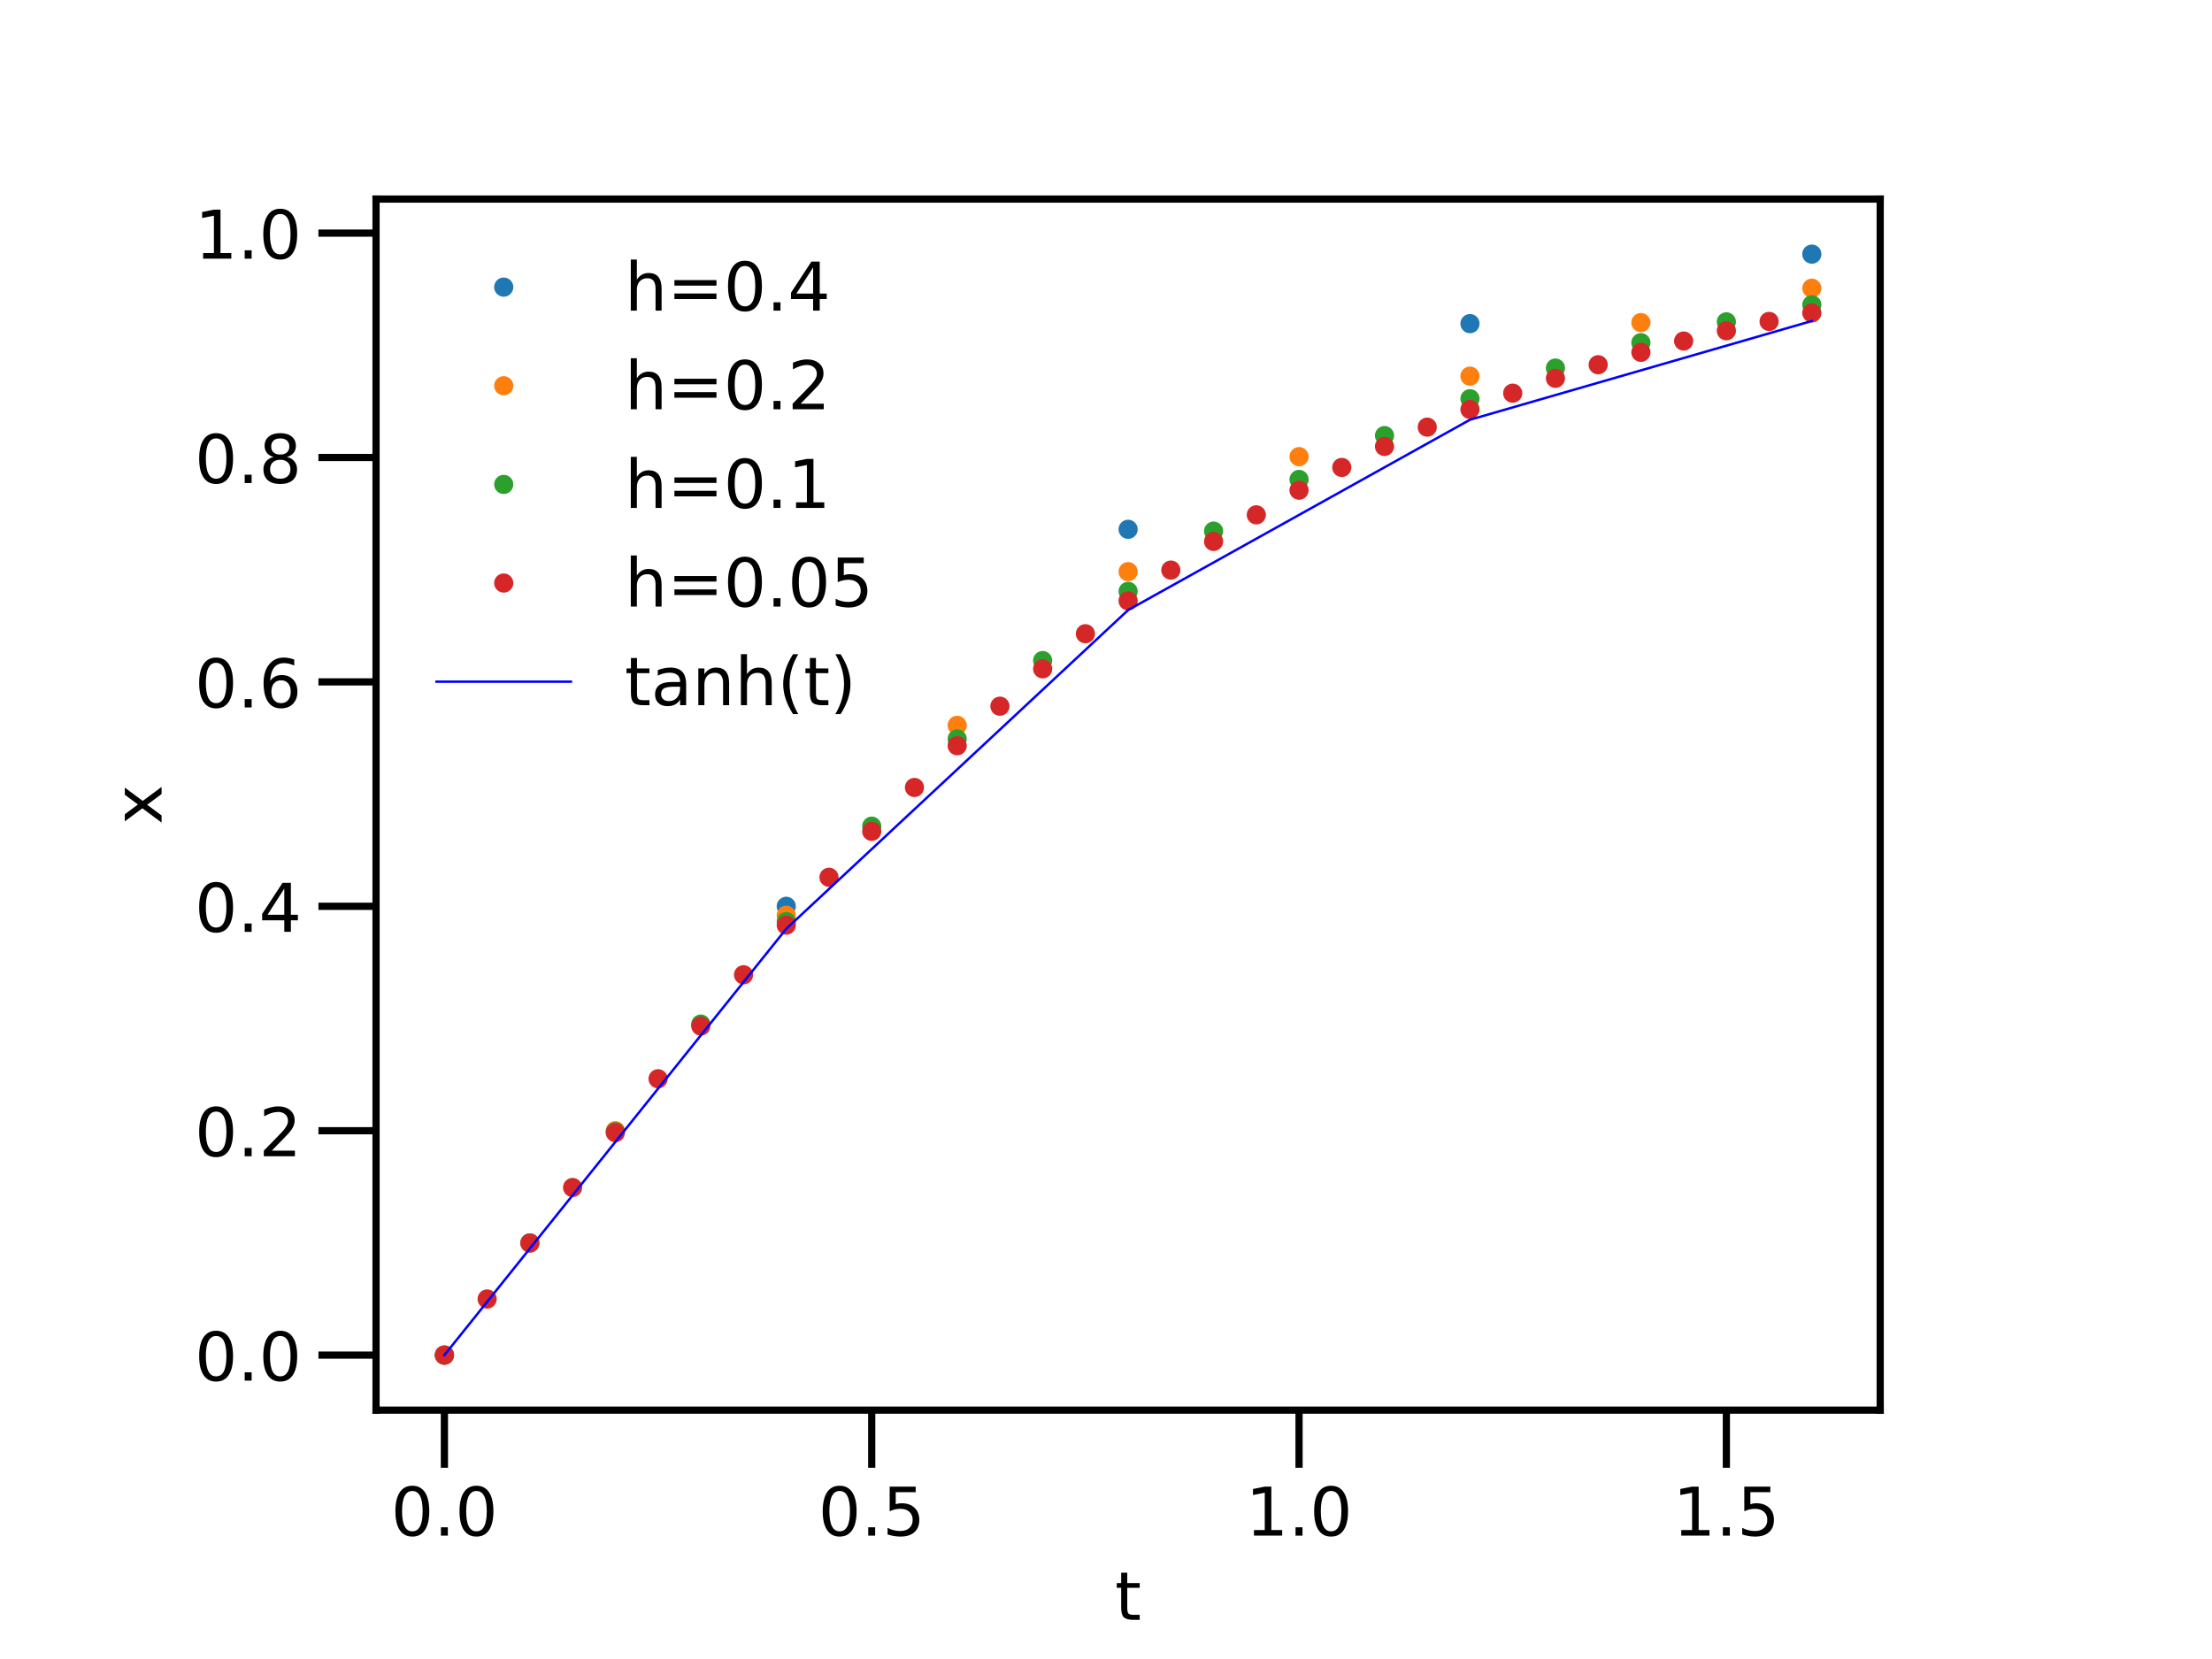 <?xml version="1.0" encoding="utf-8" standalone="no"?>
<!DOCTYPE svg PUBLIC "-//W3C//DTD SVG 1.1//EN"
  "http://www.w3.org/Graphics/SVG/1.1/DTD/svg11.dtd">
<!-- Created with matplotlib (https://matplotlib.org/) -->
<svg height="345.6pt" version="1.1" viewBox="0 0 460.8 345.6" width="460.8pt" xmlns="http://www.w3.org/2000/svg" xmlns:xlink="http://www.w3.org/1999/xlink">
 <defs>
  <style type="text/css">
*{stroke-linecap:butt;stroke-linejoin:round;}
  </style>
 </defs>
 <g id="figure_1">
  <g id="patch_1">
   <path d="M 0 345.6 
L 460.8 345.6 
L 460.8 0 
L 0 0 
z
" style="fill:#ffffff;"/>
  </g>
  <g id="axes_1">
   <g id="patch_2">
    <path d="M 78.336 293.76 
L 391.68 293.76 
L 391.68 41.472 
L 78.336 41.472 
z
" style="fill:#ffffff;"/>
   </g>
   <g id="matplotlib.axis_1">
    <g id="xtick_1">
     <g id="line2d_1">
      <defs>
       <path d="M 0 0 
L 0 12 
" id="m7ed3ee7fde" style="stroke:#000000;stroke-width:1.5;"/>
      </defs>
      <g>
       <use style="stroke:#000000;stroke-width:1.5;" x="92.579" xlink:href="#m7ed3ee7fde" y="293.76"/>
      </g>
     </g>
     <g id="text_1">
      <!-- 0.0 -->
      <defs>
       <path d="M 31.781 66.406 
Q 24.172 66.406 20.328 58.906 
Q 16.5 51.422 16.5 36.375 
Q 16.5 21.391 20.328 13.891 
Q 24.172 6.391 31.781 6.391 
Q 39.453 6.391 43.281 13.891 
Q 47.125 21.391 47.125 36.375 
Q 47.125 51.422 43.281 58.906 
Q 39.453 66.406 31.781 66.406 
z
M 31.781 74.219 
Q 44.047 74.219 50.516 64.516 
Q 56.984 54.828 56.984 36.375 
Q 56.984 17.969 50.516 8.266 
Q 44.047 -1.422 31.781 -1.422 
Q 19.531 -1.422 13.062 8.266 
Q 6.594 17.969 6.594 36.375 
Q 6.594 54.828 13.062 64.516 
Q 19.531 74.219 31.781 74.219 
z
" id="DejaVuSans-48"/>
       <path d="M 10.688 12.406 
L 21 12.406 
L 21 0 
L 10.688 0 
z
" id="DejaVuSans-46"/>
      </defs>
      <g transform="translate(81.447 319.898)scale(0.14 -0.14)">
       <use xlink:href="#DejaVuSans-48"/>
       <use x="63.623" xlink:href="#DejaVuSans-46"/>
       <use x="95.41" xlink:href="#DejaVuSans-48"/>
      </g>
     </g>
    </g>
    <g id="xtick_2">
     <g id="line2d_2">
      <g>
       <use style="stroke:#000000;stroke-width:1.5;" x="181.597" xlink:href="#m7ed3ee7fde" y="293.76"/>
      </g>
     </g>
     <g id="text_2">
      <!-- 0.5 -->
      <defs>
       <path d="M 10.797 72.906 
L 49.516 72.906 
L 49.516 64.594 
L 19.828 64.594 
L 19.828 46.734 
Q 21.969 47.469 24.109 47.828 
Q 26.266 48.188 28.422 48.188 
Q 40.625 48.188 47.75 41.5 
Q 54.891 34.812 54.891 23.391 
Q 54.891 11.625 47.562 5.094 
Q 40.234 -1.422 26.906 -1.422 
Q 22.312 -1.422 17.547 -0.641 
Q 12.797 0.141 7.719 1.703 
L 7.719 11.625 
Q 12.109 9.234 16.797 8.062 
Q 21.484 6.891 26.703 6.891 
Q 35.156 6.891 40.078 11.328 
Q 45.016 15.766 45.016 23.391 
Q 45.016 31 40.078 35.438 
Q 35.156 39.891 26.703 39.891 
Q 22.75 39.891 18.812 39.016 
Q 14.891 38.141 10.797 36.281 
z
" id="DejaVuSans-53"/>
      </defs>
      <g transform="translate(170.465 319.898)scale(0.14 -0.14)">
       <use xlink:href="#DejaVuSans-48"/>
       <use x="63.623" xlink:href="#DejaVuSans-46"/>
       <use x="95.41" xlink:href="#DejaVuSans-53"/>
      </g>
     </g>
    </g>
    <g id="xtick_3">
     <g id="line2d_3">
      <g>
       <use style="stroke:#000000;stroke-width:1.5;" x="270.615" xlink:href="#m7ed3ee7fde" y="293.76"/>
      </g>
     </g>
     <g id="text_3">
      <!-- 1.0 -->
      <defs>
       <path d="M 12.406 8.297 
L 28.516 8.297 
L 28.516 63.922 
L 10.984 60.406 
L 10.984 69.391 
L 28.422 72.906 
L 38.281 72.906 
L 38.281 8.297 
L 54.391 8.297 
L 54.391 0 
L 12.406 0 
z
" id="DejaVuSans-49"/>
      </defs>
      <g transform="translate(259.483 319.898)scale(0.14 -0.14)">
       <use xlink:href="#DejaVuSans-49"/>
       <use x="63.623" xlink:href="#DejaVuSans-46"/>
       <use x="95.41" xlink:href="#DejaVuSans-48"/>
      </g>
     </g>
    </g>
    <g id="xtick_4">
     <g id="line2d_4">
      <g>
       <use style="stroke:#000000;stroke-width:1.5;" x="359.633" xlink:href="#m7ed3ee7fde" y="293.76"/>
      </g>
     </g>
     <g id="text_4">
      <!-- 1.5 -->
      <g transform="translate(348.501 319.898)scale(0.14 -0.14)">
       <use xlink:href="#DejaVuSans-49"/>
       <use x="63.623" xlink:href="#DejaVuSans-46"/>
       <use x="95.41" xlink:href="#DejaVuSans-53"/>
      </g>
     </g>
    </g>
    <g id="text_5">
     <!-- t -->
     <defs>
      <path d="M 18.312 70.219 
L 18.312 54.688 
L 36.812 54.688 
L 36.812 47.703 
L 18.312 47.703 
L 18.312 18.016 
Q 18.312 11.328 20.141 9.422 
Q 21.969 7.516 27.594 7.516 
L 36.812 7.516 
L 36.812 0 
L 27.594 0 
Q 17.188 0 13.234 3.875 
Q 9.281 7.766 9.281 18.016 
L 9.281 47.703 
L 2.688 47.703 
L 2.688 54.688 
L 9.281 54.688 
L 9.281 70.219 
z
" id="DejaVuSans-116"/>
     </defs>
     <g transform="translate(232.264 337.447)scale(0.14 -0.14)">
      <use xlink:href="#DejaVuSans-116"/>
     </g>
    </g>
   </g>
   <g id="matplotlib.axis_2">
    <g id="ytick_1">
     <g id="line2d_5">
      <defs>
       <path d="M 0 0 
L -12 0 
" id="m9ef4d74104" style="stroke:#000000;stroke-width:1.5;"/>
      </defs>
      <g>
       <use style="stroke:#000000;stroke-width:1.5;" x="78.336" xlink:href="#m9ef4d74104" y="282.292"/>
      </g>
     </g>
     <g id="text_6">
      <!-- 0.0 -->
      <g transform="translate(40.572 287.611)scale(0.14 -0.14)">
       <use xlink:href="#DejaVuSans-48"/>
       <use x="63.623" xlink:href="#DejaVuSans-46"/>
       <use x="95.41" xlink:href="#DejaVuSans-48"/>
      </g>
     </g>
    </g>
    <g id="ytick_2">
     <g id="line2d_6">
      <g>
       <use style="stroke:#000000;stroke-width:1.5;" x="78.336" xlink:href="#m9ef4d74104" y="235.546"/>
      </g>
     </g>
     <g id="text_7">
      <!-- 0.2 -->
      <defs>
       <path d="M 19.188 8.297 
L 53.609 8.297 
L 53.609 0 
L 7.328 0 
L 7.328 8.297 
Q 12.938 14.109 22.625 23.891 
Q 32.328 33.688 34.812 36.531 
Q 39.547 41.844 41.422 45.531 
Q 43.312 49.219 43.312 52.781 
Q 43.312 58.594 39.234 62.25 
Q 35.156 65.922 28.609 65.922 
Q 23.969 65.922 18.812 64.312 
Q 13.672 62.703 7.812 59.422 
L 7.812 69.391 
Q 13.766 71.781 18.938 73 
Q 24.125 74.219 28.422 74.219 
Q 39.75 74.219 46.484 68.547 
Q 53.219 62.891 53.219 53.422 
Q 53.219 48.922 51.531 44.891 
Q 49.859 40.875 45.406 35.406 
Q 44.188 33.984 37.641 27.219 
Q 31.109 20.453 19.188 8.297 
z
" id="DejaVuSans-50"/>
      </defs>
      <g transform="translate(40.572 240.865)scale(0.14 -0.14)">
       <use xlink:href="#DejaVuSans-48"/>
       <use x="63.623" xlink:href="#DejaVuSans-46"/>
       <use x="95.41" xlink:href="#DejaVuSans-50"/>
      </g>
     </g>
    </g>
    <g id="ytick_3">
     <g id="line2d_7">
      <g>
       <use style="stroke:#000000;stroke-width:1.5;" x="78.336" xlink:href="#m9ef4d74104" y="188.799"/>
      </g>
     </g>
     <g id="text_8">
      <!-- 0.4 -->
      <defs>
       <path d="M 37.797 64.312 
L 12.891 25.391 
L 37.797 25.391 
z
M 35.203 72.906 
L 47.609 72.906 
L 47.609 25.391 
L 58.016 25.391 
L 58.016 17.188 
L 47.609 17.188 
L 47.609 0 
L 37.797 0 
L 37.797 17.188 
L 4.891 17.188 
L 4.891 26.703 
z
" id="DejaVuSans-52"/>
      </defs>
      <g transform="translate(40.572 194.118)scale(0.14 -0.14)">
       <use xlink:href="#DejaVuSans-48"/>
       <use x="63.623" xlink:href="#DejaVuSans-46"/>
       <use x="95.41" xlink:href="#DejaVuSans-52"/>
      </g>
     </g>
    </g>
    <g id="ytick_4">
     <g id="line2d_8">
      <g>
       <use style="stroke:#000000;stroke-width:1.5;" x="78.336" xlink:href="#m9ef4d74104" y="142.053"/>
      </g>
     </g>
     <g id="text_9">
      <!-- 0.6 -->
      <defs>
       <path d="M 33.016 40.375 
Q 26.375 40.375 22.484 35.828 
Q 18.609 31.297 18.609 23.391 
Q 18.609 15.531 22.484 10.953 
Q 26.375 6.391 33.016 6.391 
Q 39.656 6.391 43.531 10.953 
Q 47.406 15.531 47.406 23.391 
Q 47.406 31.297 43.531 35.828 
Q 39.656 40.375 33.016 40.375 
z
M 52.594 71.297 
L 52.594 62.312 
Q 48.875 64.062 45.094 64.984 
Q 41.312 65.922 37.594 65.922 
Q 27.828 65.922 22.672 59.328 
Q 17.531 52.734 16.797 39.406 
Q 19.672 43.656 24.016 45.922 
Q 28.375 48.188 33.594 48.188 
Q 44.578 48.188 50.953 41.516 
Q 57.328 34.859 57.328 23.391 
Q 57.328 12.156 50.688 5.359 
Q 44.047 -1.422 33.016 -1.422 
Q 20.359 -1.422 13.672 8.266 
Q 6.984 17.969 6.984 36.375 
Q 6.984 53.656 15.188 63.938 
Q 23.391 74.219 37.203 74.219 
Q 40.922 74.219 44.703 73.484 
Q 48.484 72.75 52.594 71.297 
z
" id="DejaVuSans-54"/>
      </defs>
      <g transform="translate(40.572 147.372)scale(0.14 -0.14)">
       <use xlink:href="#DejaVuSans-48"/>
       <use x="63.623" xlink:href="#DejaVuSans-46"/>
       <use x="95.41" xlink:href="#DejaVuSans-54"/>
      </g>
     </g>
    </g>
    <g id="ytick_5">
     <g id="line2d_9">
      <g>
       <use style="stroke:#000000;stroke-width:1.5;" x="78.336" xlink:href="#m9ef4d74104" y="95.306"/>
      </g>
     </g>
     <g id="text_10">
      <!-- 0.8 -->
      <defs>
       <path d="M 31.781 34.625 
Q 24.75 34.625 20.719 30.859 
Q 16.703 27.094 16.703 20.516 
Q 16.703 13.922 20.719 10.156 
Q 24.75 6.391 31.781 6.391 
Q 38.812 6.391 42.859 10.172 
Q 46.922 13.969 46.922 20.516 
Q 46.922 27.094 42.891 30.859 
Q 38.875 34.625 31.781 34.625 
z
M 21.922 38.812 
Q 15.578 40.375 12.031 44.719 
Q 8.5 49.078 8.5 55.328 
Q 8.5 64.062 14.719 69.141 
Q 20.953 74.219 31.781 74.219 
Q 42.672 74.219 48.875 69.141 
Q 55.078 64.062 55.078 55.328 
Q 55.078 49.078 51.531 44.719 
Q 48 40.375 41.703 38.812 
Q 48.828 37.156 52.797 32.312 
Q 56.781 27.484 56.781 20.516 
Q 56.781 9.906 50.312 4.234 
Q 43.844 -1.422 31.781 -1.422 
Q 19.734 -1.422 13.25 4.234 
Q 6.781 9.906 6.781 20.516 
Q 6.781 27.484 10.781 32.312 
Q 14.797 37.156 21.922 38.812 
z
M 18.312 54.391 
Q 18.312 48.734 21.844 45.562 
Q 25.391 42.391 31.781 42.391 
Q 38.141 42.391 41.719 45.562 
Q 45.312 48.734 45.312 54.391 
Q 45.312 60.062 41.719 63.234 
Q 38.141 66.406 31.781 66.406 
Q 25.391 66.406 21.844 63.234 
Q 18.312 60.062 18.312 54.391 
z
" id="DejaVuSans-56"/>
      </defs>
      <g transform="translate(40.572 100.625)scale(0.14 -0.14)">
       <use xlink:href="#DejaVuSans-48"/>
       <use x="63.623" xlink:href="#DejaVuSans-46"/>
       <use x="95.41" xlink:href="#DejaVuSans-56"/>
      </g>
     </g>
    </g>
    <g id="ytick_6">
     <g id="line2d_10">
      <g>
       <use style="stroke:#000000;stroke-width:1.5;" x="78.336" xlink:href="#m9ef4d74104" y="48.56"/>
      </g>
     </g>
     <g id="text_11">
      <!-- 1.0 -->
      <g transform="translate(40.572 53.879)scale(0.14 -0.14)">
       <use xlink:href="#DejaVuSans-49"/>
       <use x="63.623" xlink:href="#DejaVuSans-46"/>
       <use x="95.41" xlink:href="#DejaVuSans-48"/>
      </g>
     </g>
    </g>
    <g id="text_12">
     <!-- x -->
     <defs>
      <path d="M 54.891 54.688 
L 35.109 28.078 
L 55.906 0 
L 45.312 0 
L 29.391 21.484 
L 13.484 0 
L 2.875 0 
L 24.125 28.609 
L 4.688 54.688 
L 15.281 54.688 
L 29.781 35.203 
L 44.281 54.688 
z
" id="DejaVuSans-120"/>
     </defs>
     <g transform="translate(33.66 171.759)rotate(-90)scale(0.14 -0.14)">
      <use xlink:href="#DejaVuSans-120"/>
     </g>
    </g>
   </g>
   <g id="line2d_11">
    <defs>
     <path d="M 0 1.5 
C 0.398 1.5 0.779 1.342 1.061 1.061 
C 1.342 0.779 1.5 0.398 1.5 0 
C 1.5 -0.398 1.342 -0.779 1.061 -1.061 
C 0.779 -1.342 0.398 -1.5 0 -1.5 
C -0.398 -1.5 -0.779 -1.342 -1.061 -1.061 
C -1.342 -0.779 -1.5 -0.398 -1.5 0 
C -1.5 0.398 -1.342 0.779 -1.061 1.061 
C -0.779 1.342 -0.398 1.5 0 1.5 
z
" id="m222a23a182" style="stroke:#1f77b4;"/>
    </defs>
    <g clip-path="url(#pf47f6cd8ab)">
     <use style="fill:#1f77b4;stroke:#1f77b4;" x="92.579" xlink:href="#m222a23a182" y="282.292"/>
     <use style="fill:#1f77b4;stroke:#1f77b4;" x="163.793" xlink:href="#m222a23a182" y="188.799"/>
     <use style="fill:#1f77b4;stroke:#1f77b4;" x="235.008" xlink:href="#m222a23a182" y="110.265"/>
     <use style="fill:#1f77b4;stroke:#1f77b4;" x="306.223" xlink:href="#m222a23a182" y="67.417"/>
     <use style="fill:#1f77b4;stroke:#1f77b4;" x="377.437" xlink:href="#m222a23a182" y="52.94"/>
    </g>
   </g>
   <g id="line2d_12">
    <defs>
     <path d="M 0 1.5 
C 0.398 1.5 0.779 1.342 1.061 1.061 
C 1.342 0.779 1.5 0.398 1.5 0 
C 1.5 -0.398 1.342 -0.779 1.061 -1.061 
C 0.779 -1.342 0.398 -1.5 0 -1.5 
C -0.398 -1.5 -0.779 -1.342 -1.061 -1.061 
C -1.342 -0.779 -1.5 -0.398 -1.5 0 
C -1.5 0.398 -1.342 0.779 -1.061 1.061 
C -0.779 1.342 -0.398 1.5 0 1.5 
z
" id="m301afaf607" style="stroke:#ff7f0e;"/>
    </defs>
    <g clip-path="url(#pf47f6cd8ab)">
     <use style="fill:#ff7f0e;stroke:#ff7f0e;" x="92.579" xlink:href="#m301afaf607" y="282.292"/>
     <use style="fill:#ff7f0e;stroke:#ff7f0e;" x="128.186" xlink:href="#m301afaf607" y="235.546"/>
     <use style="fill:#ff7f0e;stroke:#ff7f0e;" x="163.793" xlink:href="#m301afaf607" y="190.669"/>
     <use style="fill:#ff7f0e;stroke:#ff7f0e;" x="199.401" xlink:href="#m301afaf607" y="151.106"/>
     <use style="fill:#ff7f0e;stroke:#ff7f0e;" x="235.008" xlink:href="#m301afaf607" y="119.085"/>
     <use style="fill:#ff7f0e;stroke:#ff7f0e;" x="270.615" xlink:href="#m301afaf607" y="95.131"/>
     <use style="fill:#ff7f0e;stroke:#ff7f0e;" x="306.223" xlink:href="#m301afaf607" y="78.358"/>
     <use style="fill:#ff7f0e;stroke:#ff7f0e;" x="341.83" xlink:href="#m301afaf607" y="67.199"/>
     <use style="fill:#ff7f0e;stroke:#ff7f0e;" x="377.437" xlink:href="#m301afaf607" y="60.04"/>
    </g>
   </g>
   <g id="line2d_13">
    <defs>
     <path d="M 0 1.5 
C 0.398 1.5 0.779 1.342 1.061 1.061 
C 1.342 0.779 1.5 0.398 1.5 0 
C 1.5 -0.398 1.342 -0.779 1.061 -1.061 
C 0.779 -1.342 0.398 -1.5 0 -1.5 
C -0.398 -1.5 -0.779 -1.342 -1.061 -1.061 
C -1.342 -0.779 -1.5 -0.398 -1.5 0 
C -1.5 0.398 -1.342 0.779 -1.061 1.061 
C -0.779 1.342 -0.398 1.5 0 1.5 
z
" id="m87fe7e103c" style="stroke:#2ca02c;"/>
    </defs>
    <g clip-path="url(#pf47f6cd8ab)">
     <use style="fill:#2ca02c;stroke:#2ca02c;" x="92.579" xlink:href="#m87fe7e103c" y="282.292"/>
     <use style="fill:#2ca02c;stroke:#2ca02c;" x="110.383" xlink:href="#m87fe7e103c" y="258.919"/>
     <use style="fill:#2ca02c;stroke:#2ca02c;" x="128.186" xlink:href="#m87fe7e103c" y="235.78"/>
     <use style="fill:#2ca02c;stroke:#2ca02c;" x="145.99" xlink:href="#m87fe7e103c" y="213.332"/>
     <use style="fill:#2ca02c;stroke:#2ca02c;" x="163.793" xlink:href="#m87fe7e103c" y="191.993"/>
     <use style="fill:#2ca02c;stroke:#2ca02c;" x="181.597" xlink:href="#m87fe7e103c" y="172.109"/>
     <use style="fill:#2ca02c;stroke:#2ca02c;" x="199.401" xlink:href="#m87fe7e103c" y="153.929"/>
     <use style="fill:#2ca02c;stroke:#2ca02c;" x="217.204" xlink:href="#m87fe7e103c" y="137.606"/>
     <use style="fill:#2ca02c;stroke:#2ca02c;" x="235.008" xlink:href="#m87fe7e103c" y="123.189"/>
     <use style="fill:#2ca02c;stroke:#2ca02c;" x="252.812" xlink:href="#m87fe7e103c" y="110.646"/>
     <use style="fill:#2ca02c;stroke:#2ca02c;" x="270.615" xlink:href="#m87fe7e103c" y="99.878"/>
     <use style="fill:#2ca02c;stroke:#2ca02c;" x="288.419" xlink:href="#m87fe7e103c" y="90.741"/>
     <use style="fill:#2ca02c;stroke:#2ca02c;" x="306.223" xlink:href="#m87fe7e103c" y="83.066"/>
     <use style="fill:#2ca02c;stroke:#2ca02c;" x="324.026" xlink:href="#m87fe7e103c" y="76.674"/>
     <use style="fill:#2ca02c;stroke:#2ca02c;" x="341.83" xlink:href="#m87fe7e103c" y="71.389"/>
     <use style="fill:#2ca02c;stroke:#2ca02c;" x="359.633" xlink:href="#m87fe7e103c" y="67.046"/>
     <use style="fill:#2ca02c;stroke:#2ca02c;" x="377.437" xlink:href="#m87fe7e103c" y="63.495"/>
    </g>
   </g>
   <g id="line2d_14">
    <defs>
     <path d="M 0 1.5 
C 0.398 1.5 0.779 1.342 1.061 1.061 
C 1.342 0.779 1.5 0.398 1.5 0 
C 1.5 -0.398 1.342 -0.779 1.061 -1.061 
C 0.779 -1.342 0.398 -1.5 0 -1.5 
C -0.398 -1.5 -0.779 -1.342 -1.061 -1.061 
C -1.342 -0.779 -1.5 -0.398 -1.5 0 
C -1.5 0.398 -1.342 0.779 -1.061 1.061 
C -0.779 1.342 -0.398 1.5 0 1.5 
z
" id="mfb0c06221d" style="stroke:#d62728;"/>
    </defs>
    <g clip-path="url(#pf47f6cd8ab)">
     <use style="fill:#d62728;stroke:#d62728;" x="92.579" xlink:href="#mfb0c06221d" y="282.292"/>
     <use style="fill:#d62728;stroke:#d62728;" x="101.481" xlink:href="#mfb0c06221d" y="270.606"/>
     <use style="fill:#d62728;stroke:#d62728;" x="110.383" xlink:href="#mfb0c06221d" y="258.948"/>
     <use style="fill:#d62728;stroke:#d62728;" x="119.284" xlink:href="#mfb0c06221d" y="247.378"/>
     <use style="fill:#d62728;stroke:#d62728;" x="128.186" xlink:href="#mfb0c06221d" y="235.952"/>
     <use style="fill:#d62728;stroke:#d62728;" x="137.088" xlink:href="#mfb0c06221d" y="224.725"/>
     <use style="fill:#d62728;stroke:#d62728;" x="145.99" xlink:href="#mfb0c06221d" y="213.747"/>
     <use style="fill:#d62728;stroke:#d62728;" x="154.892" xlink:href="#mfb0c06221d" y="203.066"/>
     <use style="fill:#d62728;stroke:#d62728;" x="163.793" xlink:href="#mfb0c06221d" y="192.722"/>
     <use style="fill:#d62728;stroke:#d62728;" x="172.695" xlink:href="#mfb0c06221d" y="182.752"/>
     <use style="fill:#d62728;stroke:#d62728;" x="181.597" xlink:href="#mfb0c06221d" y="173.185"/>
     <use style="fill:#d62728;stroke:#d62728;" x="190.499" xlink:href="#mfb0c06221d" y="164.044"/>
     <use style="fill:#d62728;stroke:#d62728;" x="199.401" xlink:href="#mfb0c06221d" y="155.349"/>
     <use style="fill:#d62728;stroke:#d62728;" x="208.303" xlink:href="#mfb0c06221d" y="147.11"/>
     <use style="fill:#d62728;stroke:#d62728;" x="217.204" xlink:href="#mfb0c06221d" y="139.332"/>
     <use style="fill:#d62728;stroke:#d62728;" x="226.106" xlink:href="#mfb0c06221d" y="132.018"/>
     <use style="fill:#d62728;stroke:#d62728;" x="235.008" xlink:href="#mfb0c06221d" y="125.162"/>
     <use style="fill:#d62728;stroke:#d62728;" x="243.91" xlink:href="#mfb0c06221d" y="118.757"/>
     <use style="fill:#d62728;stroke:#d62728;" x="252.812" xlink:href="#mfb0c06221d" y="112.791"/>
     <use style="fill:#d62728;stroke:#d62728;" x="261.713" xlink:href="#mfb0c06221d" y="107.251"/>
     <use style="fill:#d62728;stroke:#d62728;" x="270.615" xlink:href="#mfb0c06221d" y="102.118"/>
     <use style="fill:#d62728;stroke:#d62728;" x="279.517" xlink:href="#mfb0c06221d" y="97.376"/>
     <use style="fill:#d62728;stroke:#d62728;" x="288.419" xlink:href="#mfb0c06221d" y="93.004"/>
     <use style="fill:#d62728;stroke:#d62728;" x="297.321" xlink:href="#mfb0c06221d" y="88.982"/>
     <use style="fill:#d62728;stroke:#d62728;" x="306.223" xlink:href="#mfb0c06221d" y="85.29"/>
     <use style="fill:#d62728;stroke:#d62728;" x="315.124" xlink:href="#mfb0c06221d" y="81.905"/>
     <use style="fill:#d62728;stroke:#d62728;" x="324.026" xlink:href="#mfb0c06221d" y="78.809"/>
     <use style="fill:#d62728;stroke:#d62728;" x="332.928" xlink:href="#mfb0c06221d" y="75.979"/>
     <use style="fill:#d62728;stroke:#d62728;" x="341.83" xlink:href="#mfb0c06221d" y="73.398"/>
     <use style="fill:#d62728;stroke:#d62728;" x="350.732" xlink:href="#mfb0c06221d" y="71.046"/>
     <use style="fill:#d62728;stroke:#d62728;" x="359.633" xlink:href="#mfb0c06221d" y="68.906"/>
     <use style="fill:#d62728;stroke:#d62728;" x="368.535" xlink:href="#mfb0c06221d" y="66.96"/>
     <use style="fill:#d62728;stroke:#d62728;" x="377.437" xlink:href="#mfb0c06221d" y="65.192"/>
    </g>
   </g>
   <g id="line2d_15">
    <path clip-path="url(#pf47f6cd8ab)" d="M 92.579 282.292 
L 163.793 193.486 
L 235.008 127.085 
L 306.223 87.44 
L 377.437 66.868 
" style="fill:none;stroke:#0000ff;stroke-linecap:square;stroke-width:0.5;"/>
   </g>
   <g id="patch_3">
    <path d="M 78.336 293.76 
L 78.336 41.472 
" style="fill:none;stroke:#000000;stroke-linecap:square;stroke-linejoin:miter;stroke-width:1.5;"/>
   </g>
   <g id="patch_4">
    <path d="M 391.68 293.76 
L 391.68 41.472 
" style="fill:none;stroke:#000000;stroke-linecap:square;stroke-linejoin:miter;stroke-width:1.5;"/>
   </g>
   <g id="patch_5">
    <path d="M 78.336 293.76 
L 391.68 293.76 
" style="fill:none;stroke:#000000;stroke-linecap:square;stroke-linejoin:miter;stroke-width:1.5;"/>
   </g>
   <g id="patch_6">
    <path d="M 78.336 41.472 
L 391.68 41.472 
" style="fill:none;stroke:#000000;stroke-linecap:square;stroke-linejoin:miter;stroke-width:1.5;"/>
   </g>
   <g id="legend_1">
    <g id="patch_7">
     <path d="M 88.136 155.419 
L 184.712 155.419 
Q 187.512 155.419 187.512 152.619 
L 187.512 51.272 
Q 187.512 48.472 184.712 48.472 
L 88.136 48.472 
Q 85.336 48.472 85.336 51.272 
L 85.336 152.619 
Q 85.336 155.419 88.136 155.419 
z
" style="fill:none;opacity:0;"/>
    </g>
    <g id="line2d_16"/>
    <g id="line2d_17">
     <g>
      <use style="fill:#1f77b4;stroke:#1f77b4;" x="104.936" xlink:href="#m222a23a182" y="59.81"/>
     </g>
    </g>
    <g id="text_13">
     <!-- h=0.4 -->
     <defs>
      <path d="M 54.891 33.016 
L 54.891 0 
L 45.906 0 
L 45.906 32.719 
Q 45.906 40.484 42.875 44.328 
Q 39.844 48.188 33.797 48.188 
Q 26.516 48.188 22.312 43.547 
Q 18.109 38.922 18.109 30.906 
L 18.109 0 
L 9.078 0 
L 9.078 75.984 
L 18.109 75.984 
L 18.109 46.188 
Q 21.344 51.125 25.703 53.562 
Q 30.078 56 35.797 56 
Q 45.219 56 50.047 50.172 
Q 54.891 44.344 54.891 33.016 
z
" id="DejaVuSans-104"/>
      <path d="M 10.594 45.406 
L 73.188 45.406 
L 73.188 37.203 
L 10.594 37.203 
z
M 10.594 25.484 
L 73.188 25.484 
L 73.188 17.188 
L 10.594 17.188 
z
" id="DejaVuSans-61"/>
     </defs>
     <g transform="translate(130.136 64.71)scale(0.14 -0.14)">
      <use xlink:href="#DejaVuSans-104"/>
      <use x="63.379" xlink:href="#DejaVuSans-61"/>
      <use x="147.168" xlink:href="#DejaVuSans-48"/>
      <use x="210.791" xlink:href="#DejaVuSans-46"/>
      <use x="242.578" xlink:href="#DejaVuSans-52"/>
     </g>
    </g>
    <g id="line2d_18"/>
    <g id="line2d_19">
     <g>
      <use style="fill:#ff7f0e;stroke:#ff7f0e;" x="104.936" xlink:href="#m301afaf607" y="80.359"/>
     </g>
    </g>
    <g id="text_14">
     <!-- h=0.2 -->
     <g transform="translate(130.136 85.259)scale(0.14 -0.14)">
      <use xlink:href="#DejaVuSans-104"/>
      <use x="63.379" xlink:href="#DejaVuSans-61"/>
      <use x="147.168" xlink:href="#DejaVuSans-48"/>
      <use x="210.791" xlink:href="#DejaVuSans-46"/>
      <use x="242.578" xlink:href="#DejaVuSans-50"/>
     </g>
    </g>
    <g id="line2d_20"/>
    <g id="line2d_21">
     <g>
      <use style="fill:#2ca02c;stroke:#2ca02c;" x="104.936" xlink:href="#m87fe7e103c" y="100.909"/>
     </g>
    </g>
    <g id="text_15">
     <!-- h=0.1 -->
     <g transform="translate(130.136 105.809)scale(0.14 -0.14)">
      <use xlink:href="#DejaVuSans-104"/>
      <use x="63.379" xlink:href="#DejaVuSans-61"/>
      <use x="147.168" xlink:href="#DejaVuSans-48"/>
      <use x="210.791" xlink:href="#DejaVuSans-46"/>
      <use x="242.578" xlink:href="#DejaVuSans-49"/>
     </g>
    </g>
    <g id="line2d_22"/>
    <g id="line2d_23">
     <g>
      <use style="fill:#d62728;stroke:#d62728;" x="104.936" xlink:href="#mfb0c06221d" y="121.458"/>
     </g>
    </g>
    <g id="text_16">
     <!-- h=0.05 -->
     <g transform="translate(130.136 126.358)scale(0.14 -0.14)">
      <use xlink:href="#DejaVuSans-104"/>
      <use x="63.379" xlink:href="#DejaVuSans-61"/>
      <use x="147.168" xlink:href="#DejaVuSans-48"/>
      <use x="210.791" xlink:href="#DejaVuSans-46"/>
      <use x="242.578" xlink:href="#DejaVuSans-48"/>
      <use x="306.201" xlink:href="#DejaVuSans-53"/>
     </g>
    </g>
    <g id="line2d_24">
     <path d="M 90.936 142.007 
L 118.936 142.007 
" style="fill:none;stroke:#0000ff;stroke-linecap:square;stroke-width:0.5;"/>
    </g>
    <g id="line2d_25"/>
    <g id="text_17">
     <!-- tanh(t) -->
     <defs>
      <path d="M 34.281 27.484 
Q 23.391 27.484 19.188 25 
Q 14.984 22.516 14.984 16.5 
Q 14.984 11.719 18.141 8.906 
Q 21.297 6.109 26.703 6.109 
Q 34.188 6.109 38.703 11.406 
Q 43.219 16.703 43.219 25.484 
L 43.219 27.484 
z
M 52.203 31.203 
L 52.203 0 
L 43.219 0 
L 43.219 8.297 
Q 40.141 3.328 35.547 0.953 
Q 30.953 -1.422 24.312 -1.422 
Q 15.922 -1.422 10.953 3.297 
Q 6 8.016 6 15.922 
Q 6 25.141 12.172 29.828 
Q 18.359 34.516 30.609 34.516 
L 43.219 34.516 
L 43.219 35.406 
Q 43.219 41.609 39.141 45 
Q 35.062 48.391 27.688 48.391 
Q 23 48.391 18.547 47.266 
Q 14.109 46.141 10.016 43.891 
L 10.016 52.203 
Q 14.938 54.109 19.578 55.047 
Q 24.219 56 28.609 56 
Q 40.484 56 46.344 49.844 
Q 52.203 43.703 52.203 31.203 
z
" id="DejaVuSans-97"/>
      <path d="M 54.891 33.016 
L 54.891 0 
L 45.906 0 
L 45.906 32.719 
Q 45.906 40.484 42.875 44.328 
Q 39.844 48.188 33.797 48.188 
Q 26.516 48.188 22.312 43.547 
Q 18.109 38.922 18.109 30.906 
L 18.109 0 
L 9.078 0 
L 9.078 54.688 
L 18.109 54.688 
L 18.109 46.188 
Q 21.344 51.125 25.703 53.562 
Q 30.078 56 35.797 56 
Q 45.219 56 50.047 50.172 
Q 54.891 44.344 54.891 33.016 
z
" id="DejaVuSans-110"/>
      <path d="M 31 75.875 
Q 24.469 64.656 21.281 53.656 
Q 18.109 42.672 18.109 31.391 
Q 18.109 20.125 21.312 9.062 
Q 24.516 -2 31 -13.188 
L 23.188 -13.188 
Q 15.875 -1.703 12.234 9.375 
Q 8.594 20.453 8.594 31.391 
Q 8.594 42.281 12.203 53.312 
Q 15.828 64.359 23.188 75.875 
z
" id="DejaVuSans-40"/>
      <path d="M 8.016 75.875 
L 15.828 75.875 
Q 23.141 64.359 26.781 53.312 
Q 30.422 42.281 30.422 31.391 
Q 30.422 20.453 26.781 9.375 
Q 23.141 -1.703 15.828 -13.188 
L 8.016 -13.188 
Q 14.5 -2 17.703 9.062 
Q 20.906 20.125 20.906 31.391 
Q 20.906 42.672 17.703 53.656 
Q 14.5 64.656 8.016 75.875 
z
" id="DejaVuSans-41"/>
     </defs>
     <g transform="translate(130.136 146.907)scale(0.14 -0.14)">
      <use xlink:href="#DejaVuSans-116"/>
      <use x="39.209" xlink:href="#DejaVuSans-97"/>
      <use x="100.488" xlink:href="#DejaVuSans-110"/>
      <use x="163.867" xlink:href="#DejaVuSans-104"/>
      <use x="227.246" xlink:href="#DejaVuSans-40"/>
      <use x="266.26" xlink:href="#DejaVuSans-116"/>
      <use x="305.469" xlink:href="#DejaVuSans-41"/>
     </g>
    </g>
   </g>
  </g>
 </g>
 <defs>
  <clipPath id="pf47f6cd8ab">
   <rect height="252.288" width="313.344" x="78.336" y="41.472"/>
  </clipPath>
 </defs>
</svg>
